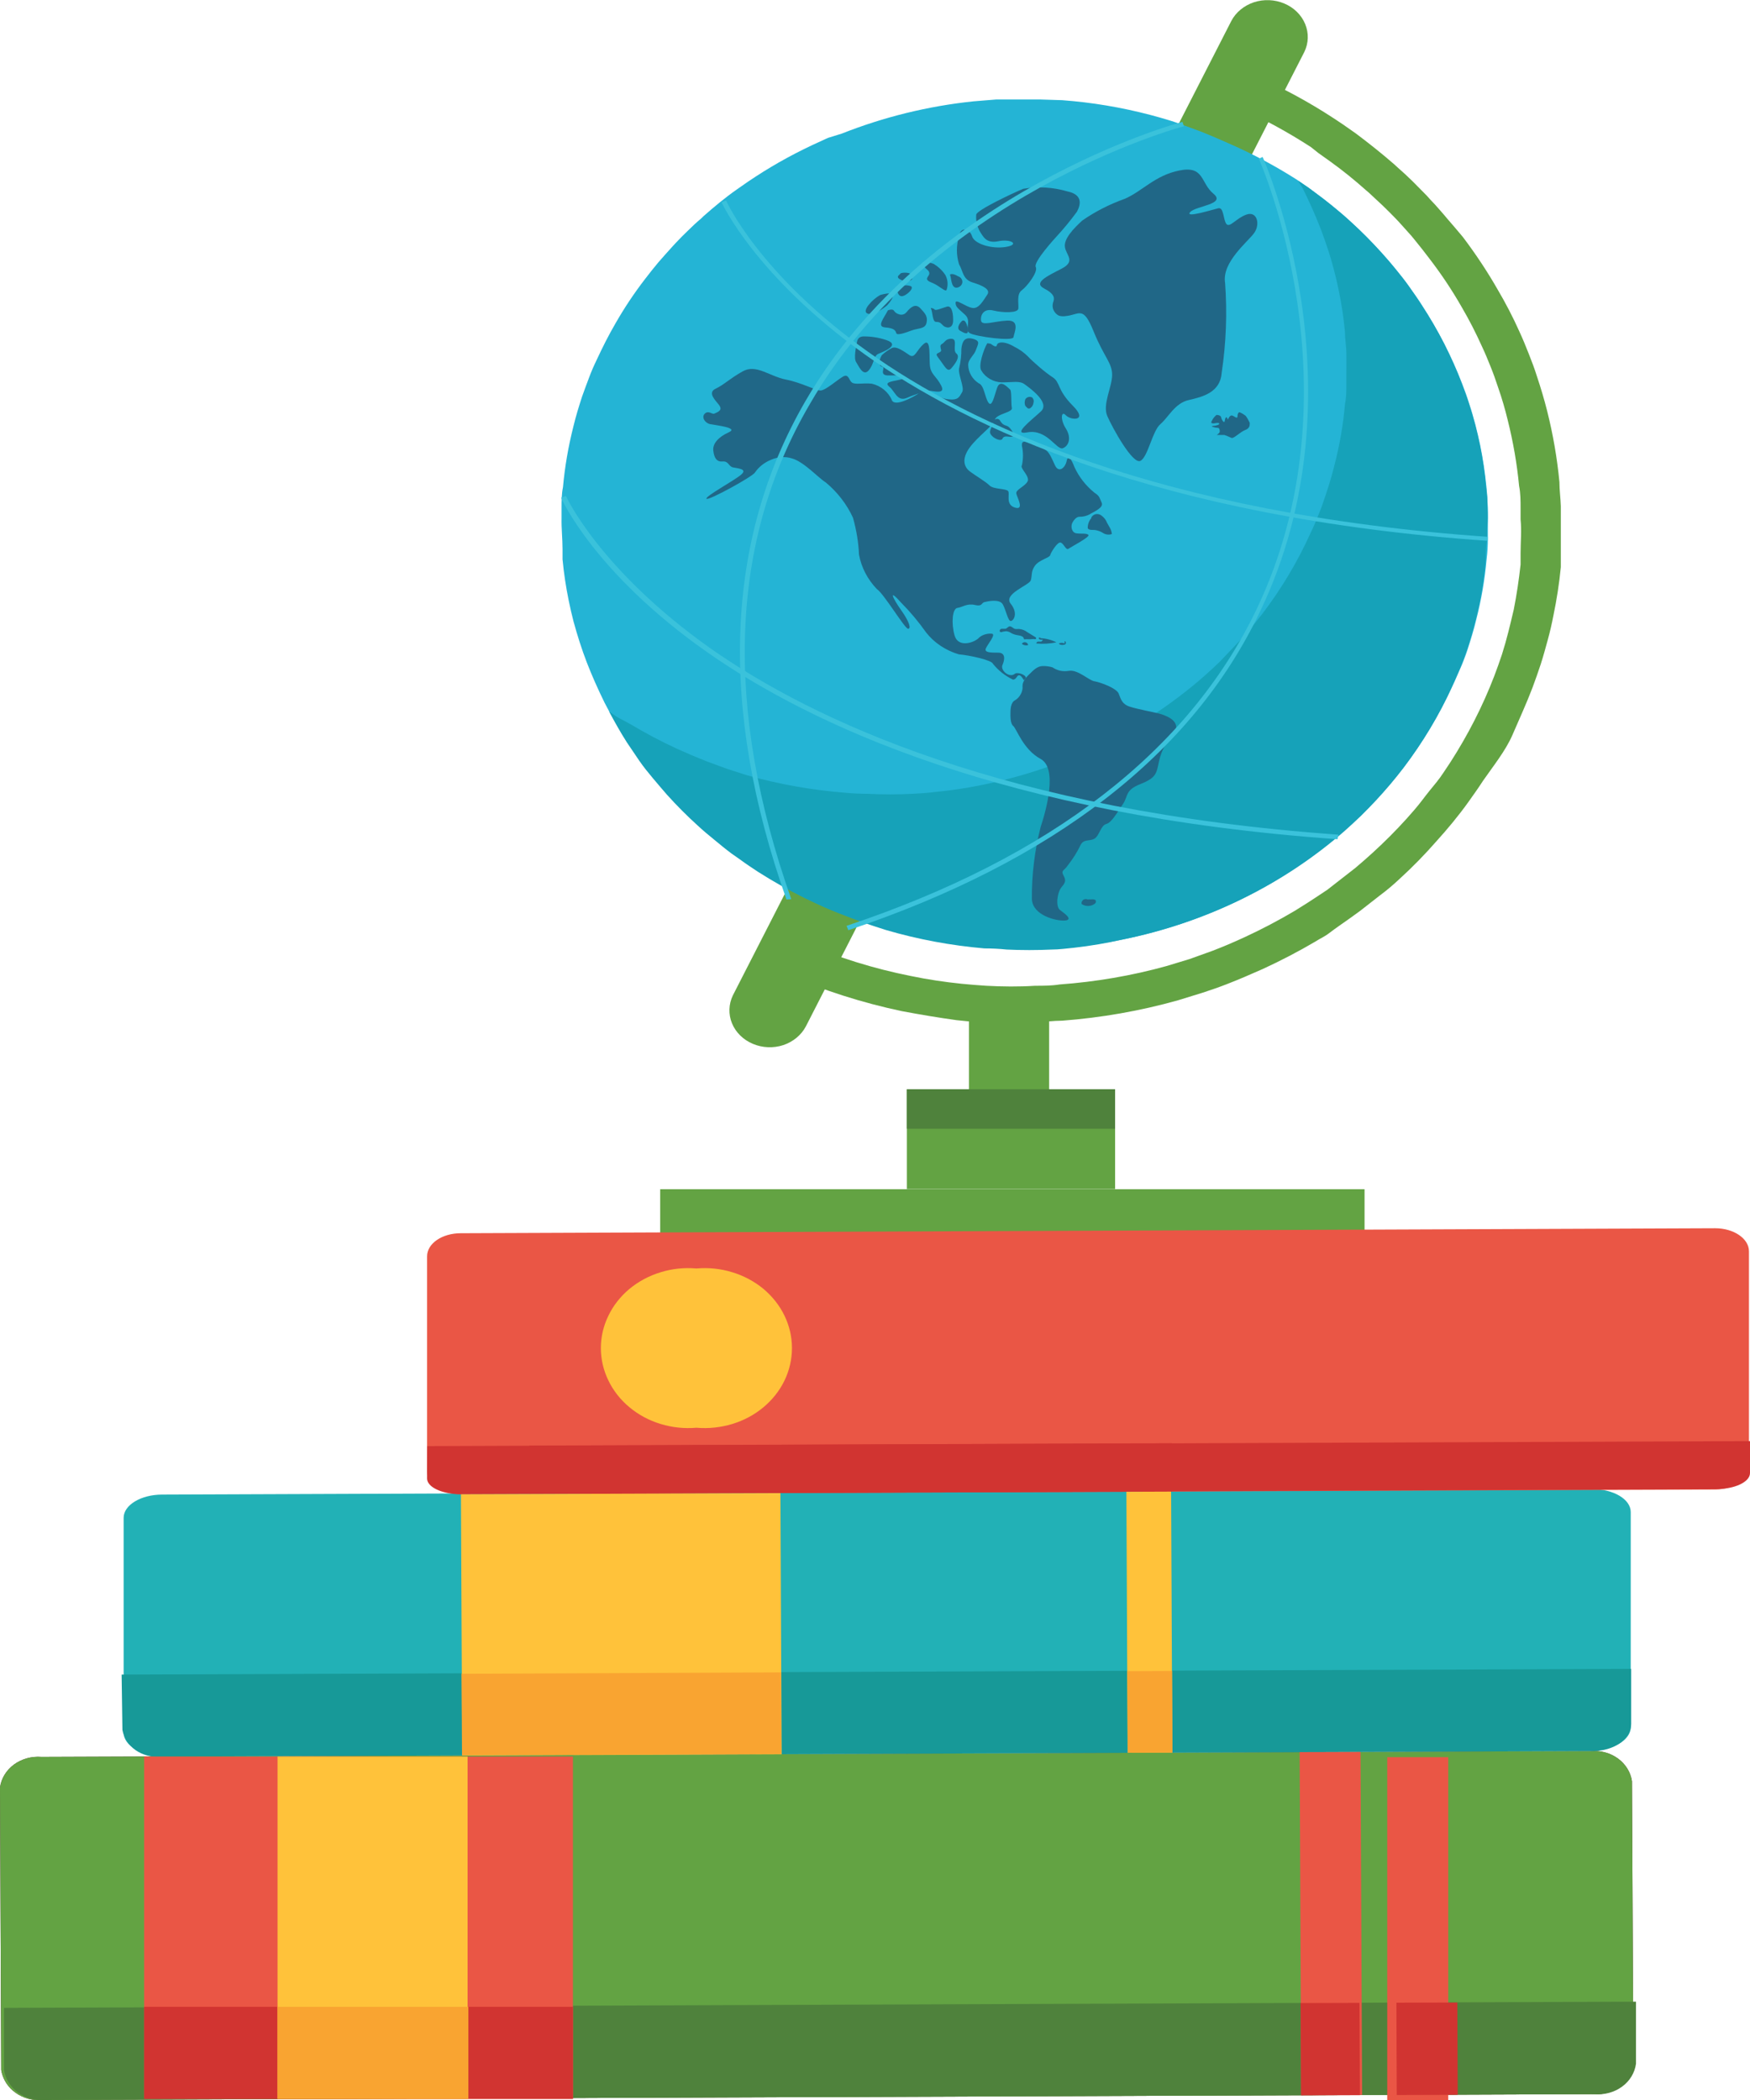 <svg width="20" height="24" viewBox="0 0 20 24" fill="none" xmlns="http://www.w3.org/2000/svg">
<g clip-path="url(#clip0_125_19120)">
<path fill-rule="evenodd" clip-rule="evenodd" d="M11.074 11.438H11.99V12.606C11.99 12.718 11.942 12.825 11.856 12.903C11.77 12.982 11.654 13.026 11.532 13.026C11.411 13.026 11.294 12.982 11.208 12.903C11.123 12.825 11.074 12.718 11.074 12.606V11.438Z" fill="#63A343"/>
<path d="M9.116 10.742L9.187 10.774C9.577 10.943 9.986 11.07 10.408 11.154C10.6 11.194 10.794 11.223 10.989 11.243C11.083 11.253 11.175 11.259 11.271 11.266C11.457 11.276 11.645 11.278 11.83 11.266C11.924 11.266 12.016 11.266 12.11 11.251C12.523 11.221 12.933 11.151 13.33 11.041L13.594 10.961L13.85 10.869C13.979 10.82 14.104 10.766 14.228 10.709C14.424 10.618 14.614 10.518 14.798 10.409L14.943 10.318C15.018 10.27 15.094 10.219 15.172 10.167L15.277 10.085L15.49 9.919C15.559 9.86 15.628 9.801 15.694 9.74C15.827 9.618 15.955 9.49 16.076 9.356C16.136 9.289 16.196 9.221 16.253 9.146C16.31 9.07 16.365 9.003 16.42 8.936C16.475 8.868 16.523 8.789 16.576 8.711C16.776 8.4 16.944 8.072 17.075 7.732C17.107 7.648 17.137 7.564 17.165 7.48C17.192 7.394 17.217 7.307 17.238 7.223C17.258 7.139 17.281 7.053 17.3 6.967C17.334 6.795 17.359 6.625 17.378 6.452C17.378 6.408 17.378 6.366 17.378 6.322C17.378 6.194 17.391 6.066 17.378 5.937C17.378 5.895 17.378 5.851 17.378 5.809C17.378 5.723 17.378 5.639 17.361 5.553C17.337 5.3 17.293 5.049 17.231 4.801C17.201 4.677 17.165 4.553 17.123 4.433C17.096 4.351 17.068 4.271 17.036 4.192C17.004 4.112 16.972 4.034 16.935 3.956C16.867 3.805 16.791 3.656 16.706 3.511C16.596 3.318 16.472 3.132 16.335 2.954C16.283 2.885 16.228 2.815 16.17 2.744C16.145 2.712 16.12 2.683 16.093 2.654C16.065 2.624 16.028 2.58 15.994 2.544L15.953 2.5C15.905 2.452 15.857 2.401 15.806 2.353L15.644 2.202L15.609 2.172C15.48 2.057 15.344 1.947 15.202 1.845L15.066 1.748L14.982 1.681C14.726 1.515 14.458 1.368 14.178 1.24L14.082 1.198L14.011 1.168L14.201 0.803L14.272 0.832L14.372 0.878C14.676 1.013 14.966 1.171 15.241 1.351L15.348 1.422L15.495 1.525C15.647 1.639 15.794 1.756 15.934 1.878L15.971 1.912C16.031 1.964 16.09 2.019 16.148 2.076L16.305 2.235L16.349 2.284C16.386 2.322 16.42 2.359 16.454 2.399C16.489 2.439 16.512 2.465 16.539 2.498C16.602 2.57 16.661 2.64 16.718 2.708C16.864 2.901 16.997 3.101 17.116 3.309C17.208 3.465 17.291 3.625 17.364 3.788C17.403 3.872 17.437 3.956 17.471 4.042C17.506 4.129 17.538 4.215 17.565 4.301C17.609 4.433 17.648 4.563 17.682 4.698C17.749 4.965 17.796 5.236 17.822 5.509C17.822 5.601 17.835 5.692 17.838 5.784C17.838 5.83 17.838 5.877 17.838 5.923C17.838 6.061 17.838 6.2 17.838 6.343C17.838 6.389 17.838 6.435 17.838 6.482C17.82 6.668 17.791 6.853 17.753 7.036C17.735 7.129 17.714 7.221 17.689 7.312C17.664 7.402 17.639 7.496 17.609 7.589C17.579 7.681 17.547 7.77 17.513 7.862C17.444 8.043 17.361 8.223 17.284 8.402C17.206 8.581 17.064 8.757 16.949 8.923C16.896 9.005 16.839 9.085 16.782 9.165C16.725 9.245 16.665 9.322 16.603 9.398C16.541 9.474 16.477 9.547 16.413 9.618C16.284 9.765 16.147 9.906 16.001 10.039C15.93 10.106 15.857 10.169 15.772 10.232L15.543 10.411L15.424 10.497C15.346 10.553 15.263 10.608 15.195 10.661C15.126 10.713 15.089 10.724 15.039 10.757C14.842 10.873 14.639 10.979 14.43 11.075C14.294 11.135 14.159 11.194 14.022 11.247C13.93 11.283 13.839 11.314 13.745 11.345L13.463 11.432C13.032 11.553 12.588 11.631 12.139 11.665C12.039 11.665 11.938 11.68 11.839 11.682C11.638 11.691 11.436 11.691 11.235 11.682C11.134 11.682 11.033 11.669 10.932 11.659C10.729 11.631 10.521 11.596 10.307 11.556C9.852 11.46 9.411 11.319 8.99 11.135L8.933 11.114L9.116 10.742Z" fill="#63A343"/>
<path fill-rule="evenodd" clip-rule="evenodd" d="M14.677 0.04C14.787 0.086 14.873 0.17 14.916 0.274C14.959 0.378 14.956 0.493 14.906 0.595L9.21 11.73C9.158 11.829 9.065 11.906 8.952 11.944C8.839 11.981 8.714 11.976 8.605 11.93C8.495 11.884 8.409 11.8 8.366 11.696C8.323 11.592 8.327 11.476 8.376 11.375L14.072 0.24C14.124 0.14 14.217 0.064 14.33 0.026C14.443 -0.011 14.568 -0.006 14.677 0.04Z" fill="#63A343"/>
<path d="M15.955 3.08C16.008 3.145 16.058 3.21 16.106 3.278C16.154 3.345 16.205 3.414 16.251 3.488C16.342 3.628 16.427 3.776 16.505 3.927C16.582 4.077 16.651 4.23 16.711 4.387C16.741 4.464 16.769 4.542 16.793 4.62C16.819 4.698 16.841 4.776 16.862 4.855C16.883 4.935 16.901 5.013 16.917 5.091C16.949 5.248 16.972 5.406 16.988 5.566C16.988 5.643 17.002 5.723 17.004 5.801C17.006 5.879 17.004 5.958 17.004 6.038C17.004 6.076 17.004 6.116 17.004 6.156C17.004 6.233 17 6.311 16.99 6.389C16.969 6.623 16.93 6.854 16.871 7.083C16.844 7.196 16.809 7.309 16.773 7.421C16.748 7.496 16.72 7.57 16.693 7.631C16.665 7.692 16.631 7.778 16.599 7.841C16.451 8.165 16.267 8.473 16.049 8.761L15.896 8.95C15.791 9.075 15.679 9.195 15.561 9.31C15.502 9.366 15.442 9.423 15.38 9.478C14.672 10.106 13.788 10.542 12.826 10.738C12.65 10.774 12.472 10.801 12.293 10.818C12.208 10.818 12.121 10.835 12.036 10.839C11.864 10.848 11.693 10.848 11.521 10.839C11.436 10.839 11.349 10.839 11.264 10.827C10.882 10.794 10.505 10.723 10.14 10.617C10.059 10.594 9.979 10.569 9.899 10.541C9.821 10.516 9.741 10.488 9.67 10.457C9.553 10.413 9.441 10.364 9.324 10.312C9.144 10.228 8.969 10.136 8.8 10.034L8.667 9.953C8.596 9.906 8.527 9.86 8.461 9.812L8.36 9.74L8.163 9.585C8.099 9.532 8.037 9.48 7.975 9.423C7.852 9.311 7.735 9.193 7.625 9.07C7.568 9.007 7.515 8.944 7.462 8.879C7.41 8.814 7.359 8.749 7.309 8.681C7.258 8.614 7.213 8.545 7.167 8.471C7.073 8.329 6.987 8.183 6.91 8.032C6.835 7.879 6.766 7.725 6.706 7.57C6.677 7.494 6.649 7.415 6.624 7.337C6.599 7.259 6.576 7.181 6.555 7.104C6.535 7.026 6.516 6.946 6.5 6.866C6.468 6.71 6.444 6.552 6.429 6.393C6.429 6.354 6.429 6.314 6.429 6.276C6.429 6.156 6.415 6.038 6.418 5.921C6.418 5.881 6.418 5.841 6.418 5.803C6.418 5.723 6.418 5.645 6.434 5.568C6.455 5.334 6.495 5.103 6.553 4.874C6.58 4.761 6.615 4.647 6.651 4.536C6.677 4.463 6.704 4.389 6.732 4.316C6.759 4.242 6.791 4.171 6.823 4.105C6.887 3.967 6.956 3.83 7.034 3.696C7.135 3.519 7.249 3.348 7.375 3.185C7.424 3.121 7.474 3.058 7.526 2.996L7.6 2.912L7.689 2.813L7.728 2.771C7.771 2.725 7.815 2.681 7.861 2.637C7.911 2.588 7.959 2.542 8.012 2.498L8.042 2.469C8.161 2.364 8.287 2.259 8.417 2.168L8.543 2.08L8.635 2.019C8.869 1.866 9.117 1.732 9.375 1.616L9.462 1.576L9.62 1.527C10.1 1.337 10.607 1.212 11.127 1.158L11.386 1.137H11.452H11.631C11.716 1.137 11.8 1.137 11.887 1.137L12.139 1.145C12.48 1.17 12.816 1.227 13.145 1.313L13.262 1.345C13.344 1.368 13.424 1.393 13.491 1.418L13.72 1.502C13.836 1.548 13.949 1.597 14.066 1.649C14.303 1.754 14.532 1.874 14.75 2.009C14.821 2.052 14.889 2.098 14.957 2.147L15.057 2.221C15.156 2.294 15.254 2.374 15.348 2.454L15.442 2.538C15.564 2.65 15.681 2.768 15.793 2.891C15.848 2.952 15.902 3.015 15.955 3.08Z" fill="#24B4D5"/>
<path d="M12.744 12.449H10.364V13.589H12.744V12.449Z" fill="#63A343"/>
<path d="M15.595 13.591H7.545V14.398H15.595V13.591Z" fill="#63A343"/>
<path d="M18.174 20.012C18.287 20.002 18.4 20.032 18.489 20.096C18.578 20.16 18.636 20.254 18.651 20.357L18.667 23.586C18.653 23.689 18.595 23.784 18.506 23.848C18.417 23.913 18.304 23.944 18.191 23.933L0.492 24C0.38 24.011 0.267 23.981 0.178 23.917C0.089 23.854 0.03 23.76 0.014 23.657L-3.8147e-06 20.428C0.014 20.325 0.072 20.231 0.16 20.166C0.249 20.101 0.361 20.07 0.474 20.079L18.174 20.012Z" fill="#61313E"/>
<path d="M18.174 20.012C18.287 20.002 18.4 20.032 18.489 20.096C18.578 20.16 18.636 20.254 18.651 20.357L18.667 23.586C18.653 23.689 18.595 23.784 18.506 23.848C18.417 23.913 18.304 23.944 18.191 23.933L0.492 24C0.38 24.011 0.267 23.981 0.178 23.917C0.089 23.854 0.03 23.76 0.014 23.657L-3.8147e-06 20.428C0.014 20.325 0.072 20.231 0.16 20.166C0.249 20.101 0.361 20.07 0.474 20.079L18.174 20.012Z" fill="#63A343"/>
<path d="M18.197 17.018C18.44 17.018 18.637 17.134 18.637 17.281V19.739C18.637 19.884 18.442 20.002 18.2 20.004L1.855 20.067C1.612 20.067 1.415 19.949 1.413 19.804V17.346C1.413 17.201 1.61 17.081 1.853 17.081L18.197 17.018Z" fill="#22B1B6"/>
<path d="M19.602 14.037C19.814 14.037 19.988 14.155 19.988 14.3V16.758C19.988 16.903 19.817 17.02 19.604 17.023L5.268 17.077C5.055 17.077 4.881 16.962 4.881 16.814V14.358C4.881 14.211 5.053 14.094 5.266 14.094L19.602 14.037Z" fill="#EA5645"/>
<path d="M4.881 16.898C4.881 16.997 5.055 17.077 5.268 17.077L19.615 17.018C19.828 17.018 20 16.936 20 16.835V16.47L4.883 16.527L4.881 16.898Z" fill="#D13431"/>
<path d="M7.959 14.497C8.097 14.485 8.237 14.499 8.369 14.54C8.501 14.58 8.622 14.645 8.725 14.73C8.827 14.816 8.91 14.92 8.966 15.037C9.022 15.153 9.051 15.279 9.051 15.407C9.051 15.534 9.022 15.66 8.966 15.777C8.91 15.893 8.827 15.998 8.725 16.083C8.622 16.169 8.501 16.234 8.369 16.274C8.237 16.314 8.097 16.329 7.959 16.317C7.821 16.329 7.681 16.314 7.55 16.274C7.418 16.234 7.297 16.169 7.194 16.083C7.091 15.998 7.009 15.893 6.953 15.777C6.896 15.66 6.867 15.534 6.867 15.407C6.867 15.279 6.896 15.153 6.953 15.037C7.009 14.92 7.091 14.816 7.194 14.73C7.297 14.645 7.418 14.58 7.55 14.54C7.681 14.499 7.821 14.485 7.959 14.497Z" fill="#FFC23A"/>
<path d="M13.391 16.494L6.048 16.521L6.05 17.074L13.393 17.047L13.391 16.494Z" fill="#D13431"/>
<path d="M1.399 19.771C1.416 19.862 1.47 19.945 1.55 20.002C1.631 20.058 1.731 20.084 1.832 20.075L18.202 20.012C18.447 20.012 18.642 19.874 18.642 19.703V19.073L1.39 19.138L1.399 19.771Z" fill="#179998"/>
<path d="M8.919 17.064L5.268 17.078L5.282 20.063L8.933 20.049L8.919 17.064Z" fill="#FFC23A"/>
<path d="M13.384 17.047L12.873 17.049L12.887 20.032L13.398 20.03L13.384 17.047Z" fill="#FFC23A"/>
<path d="M8.924 19.113L5.275 19.129L5.28 20.061L8.929 20.046L8.924 19.113Z" fill="#F9A431"/>
<path d="M13.395 19.097L12.884 19.099L12.889 20.032L13.4 20.03L13.395 19.097Z" fill="#F9A431"/>
<path d="M0.046 23.657C0.061 23.76 0.12 23.853 0.208 23.917C0.297 23.981 0.41 24.011 0.522 24L18.223 23.933C18.335 23.943 18.448 23.913 18.537 23.848C18.626 23.784 18.683 23.689 18.697 23.586V22.876L0.046 22.947V23.657Z" fill="#4F823C"/>
<path d="M15.549 20.022L14.853 20.024L14.871 23.945L15.567 23.942L15.549 20.022Z" fill="#EA5645"/>
<path d="M16.551 20.082H15.854V24.002H16.551V20.082Z" fill="#EA5645"/>
<path d="M15.537 22.89L14.864 22.892L14.869 23.947L15.542 23.945L15.537 22.89Z" fill="#D13431"/>
<path d="M16.655 22.886L15.959 22.888L15.963 23.943L16.66 23.941L16.655 22.886Z" fill="#D13431"/>
<path d="M17 5.799C17 5.721 17 5.641 16.983 5.564C16.969 5.404 16.945 5.246 16.913 5.089C16.896 5.011 16.878 4.931 16.858 4.853C16.837 4.776 16.814 4.696 16.789 4.618C16.764 4.54 16.736 4.463 16.706 4.385C16.647 4.229 16.578 4.076 16.503 3.925C16.426 3.774 16.34 3.628 16.246 3.486C16.2 3.414 16.152 3.345 16.104 3.275C16.056 3.206 16.003 3.143 15.95 3.078C15.898 3.013 15.843 2.95 15.788 2.889C15.678 2.765 15.561 2.647 15.438 2.536C15.408 2.507 15.376 2.479 15.344 2.452C15.25 2.372 15.153 2.292 15.053 2.219L14.954 2.145L14.837 2.067C14.853 2.099 14.874 2.126 14.89 2.156C14.966 2.309 15.034 2.462 15.094 2.616C15.123 2.693 15.15 2.771 15.176 2.849C15.202 2.927 15.225 3.007 15.245 3.084C15.266 3.162 15.284 3.242 15.3 3.32C15.333 3.477 15.356 3.635 15.371 3.794C15.371 3.872 15.385 3.952 15.387 4.03C15.389 4.107 15.387 4.187 15.387 4.267C15.387 4.305 15.387 4.345 15.387 4.385C15.387 4.463 15.387 4.54 15.371 4.62C15.351 4.853 15.311 5.084 15.252 5.311C15.225 5.425 15.19 5.538 15.153 5.65C15.128 5.725 15.103 5.799 15.073 5.872C15.043 5.946 15.014 6.017 14.982 6.082C14.835 6.41 14.65 6.721 14.43 7.011C14.381 7.074 14.33 7.137 14.278 7.2C14.173 7.324 14.05 7.444 13.944 7.559C13.885 7.616 13.823 7.673 13.761 7.728C13.055 8.347 12.177 8.777 11.223 8.971C11.047 9.007 10.869 9.034 10.689 9.051C10.602 9.062 10.518 9.068 10.431 9.072C10.259 9.081 10.087 9.081 9.915 9.072C9.83 9.072 9.745 9.068 9.661 9.06C9.279 9.03 8.902 8.963 8.536 8.86L8.307 8.786L8.078 8.702C7.962 8.656 7.849 8.608 7.732 8.555C7.552 8.472 7.377 8.379 7.208 8.278L7.052 8.194L6.961 8.131C7.025 8.251 7.091 8.37 7.164 8.484C7.21 8.553 7.258 8.623 7.306 8.694C7.355 8.765 7.407 8.829 7.46 8.892C7.513 8.955 7.568 9.02 7.623 9.083C7.734 9.206 7.851 9.324 7.975 9.436C8.035 9.492 8.099 9.545 8.163 9.597C8.227 9.65 8.291 9.703 8.358 9.753L8.459 9.824C8.525 9.873 8.596 9.919 8.665 9.965L8.798 10.047C8.967 10.148 9.142 10.241 9.322 10.324C9.434 10.377 9.551 10.425 9.668 10.469C9.746 10.501 9.826 10.528 9.897 10.553C9.968 10.579 10.055 10.606 10.126 10.629C10.492 10.736 10.869 10.806 11.251 10.839C11.335 10.839 11.419 10.843 11.505 10.852C11.677 10.86 11.848 10.86 12.02 10.852C12.107 10.852 12.192 10.839 12.279 10.831C12.463 10.81 12.646 10.779 12.826 10.738C13.782 10.545 14.661 10.114 15.369 9.495C15.431 9.44 15.492 9.383 15.552 9.326C15.669 9.211 15.781 9.091 15.886 8.967C15.94 8.904 15.99 8.841 16.038 8.778C16.256 8.49 16.442 8.182 16.59 7.858C16.622 7.786 16.651 7.713 16.681 7.648C16.711 7.583 16.736 7.503 16.761 7.438C16.798 7.326 16.832 7.213 16.86 7.099C16.919 6.871 16.959 6.64 16.979 6.406C16.979 6.328 16.979 6.251 16.995 6.173C16.995 6.133 16.995 6.093 16.995 6.055C17.004 5.956 17.004 5.883 17 5.799Z" fill="#16A2B9"/>
<path d="M12.744 12.449H10.364V12.9H12.744V12.449Z" fill="#4F823C"/>
<path d="M14.283 4.832C14.283 4.864 14.283 4.895 14.228 4.916C14.173 4.937 14.102 5.013 14.075 5.005C14.048 4.992 14.02 4.981 13.992 4.971C13.969 4.971 13.903 4.971 13.905 4.971C13.908 4.971 13.94 4.948 13.94 4.933C13.94 4.918 13.94 4.889 13.914 4.889C13.889 4.889 13.82 4.872 13.864 4.868C13.908 4.864 13.942 4.851 13.933 4.839C13.924 4.826 13.885 4.839 13.871 4.839C13.857 4.839 13.83 4.839 13.85 4.809C13.862 4.783 13.88 4.76 13.903 4.742C13.903 4.742 13.951 4.742 13.956 4.769C13.96 4.797 13.992 4.845 13.997 4.811C14.001 4.778 14.013 4.757 14.024 4.776C14.036 4.795 14.024 4.809 14.043 4.776C14.061 4.742 14.079 4.744 14.1 4.757C14.12 4.769 14.143 4.786 14.143 4.757C14.143 4.727 14.157 4.702 14.175 4.715C14.198 4.725 14.218 4.738 14.237 4.753C14.255 4.778 14.27 4.805 14.283 4.832Z" fill="#206787"/>
<path d="M12.029 7.627C12.055 7.645 12.085 7.658 12.116 7.665C12.148 7.672 12.181 7.672 12.213 7.667C12.318 7.648 12.442 7.776 12.508 7.786C12.574 7.797 12.76 7.864 12.785 7.927C12.81 7.99 12.822 8.047 12.911 8.076C13.001 8.106 13.216 8.144 13.271 8.162C13.326 8.181 13.516 8.244 13.41 8.389C13.329 8.476 13.273 8.58 13.248 8.692C13.216 8.833 13.223 8.885 13.037 8.959C12.852 9.032 12.897 9.097 12.833 9.19C12.769 9.282 12.707 9.4 12.643 9.417C12.579 9.434 12.565 9.551 12.508 9.585C12.451 9.618 12.387 9.585 12.35 9.656C12.309 9.742 12.257 9.823 12.197 9.898C12.171 9.942 12.123 9.946 12.151 9.999C12.178 10.051 12.187 10.076 12.135 10.135C12.082 10.194 12.061 10.36 12.114 10.4C12.167 10.44 12.27 10.511 12.171 10.52C12.073 10.528 11.803 10.463 11.793 10.278C11.79 10.001 11.824 9.725 11.892 9.455C11.956 9.261 12.091 8.78 11.892 8.673C11.693 8.566 11.617 8.326 11.58 8.297C11.544 8.268 11.548 8.177 11.548 8.148C11.548 8.118 11.548 8.028 11.601 8.003C11.63 7.985 11.652 7.96 11.667 7.931C11.682 7.903 11.689 7.871 11.686 7.839C11.686 7.772 11.755 7.715 11.78 7.69C11.805 7.665 11.855 7.612 11.917 7.612C11.955 7.611 11.993 7.616 12.029 7.627Z" fill="#206787"/>
<path d="M12.437 10.282C12.429 10.278 12.419 10.275 12.409 10.275C12.4 10.275 12.39 10.278 12.382 10.282C12.374 10.288 12.368 10.295 12.364 10.304C12.36 10.312 12.36 10.322 12.361 10.331C12.382 10.346 12.408 10.354 12.435 10.354C12.461 10.354 12.487 10.346 12.508 10.331C12.514 10.327 12.519 10.322 12.522 10.316C12.525 10.31 12.525 10.304 12.524 10.297C12.524 10.282 12.501 10.278 12.485 10.278C12.47 10.28 12.454 10.28 12.439 10.278L12.437 10.282Z" fill="#206787"/>
<path d="M11.883 7.293C11.949 7.295 12.014 7.311 12.073 7.341C11.998 7.357 11.92 7.361 11.844 7.354C11.844 7.354 11.844 7.335 11.864 7.333H11.899C11.899 7.333 11.922 7.318 11.915 7.309C11.906 7.312 11.896 7.312 11.887 7.309C11.883 7.308 11.879 7.306 11.876 7.302C11.873 7.299 11.871 7.295 11.871 7.291C11.873 7.289 11.874 7.288 11.877 7.287C11.879 7.287 11.881 7.286 11.883 7.286C11.885 7.286 11.887 7.287 11.889 7.287C11.891 7.288 11.893 7.289 11.894 7.291L11.883 7.293Z" fill="#206787"/>
<path d="M12.167 7.354C12.156 7.349 12.145 7.347 12.133 7.347C12.122 7.347 12.111 7.349 12.1 7.354C12.1 7.354 12.1 7.354 12.114 7.366C12.131 7.372 12.15 7.372 12.167 7.366C12.183 7.366 12.19 7.335 12.167 7.326V7.354Z" fill="#206787"/>
<path d="M11.725 7.305C11.717 7.307 11.709 7.307 11.702 7.305C11.702 7.305 11.702 7.286 11.686 7.276C11.67 7.265 11.642 7.261 11.617 7.257C11.592 7.252 11.569 7.243 11.548 7.23C11.538 7.223 11.526 7.218 11.513 7.216C11.501 7.213 11.488 7.214 11.475 7.217C11.459 7.217 11.436 7.234 11.427 7.217C11.425 7.213 11.425 7.209 11.425 7.206C11.426 7.202 11.428 7.198 11.43 7.195C11.433 7.192 11.436 7.189 11.44 7.188C11.444 7.186 11.448 7.185 11.452 7.186C11.464 7.186 11.477 7.186 11.489 7.186C11.507 7.186 11.521 7.158 11.541 7.158C11.562 7.158 11.58 7.183 11.601 7.188C11.615 7.19 11.629 7.19 11.642 7.188C11.679 7.19 11.713 7.203 11.741 7.225L11.837 7.284C11.838 7.285 11.84 7.287 11.84 7.289C11.841 7.29 11.842 7.292 11.842 7.294C11.842 7.295 11.841 7.297 11.84 7.299C11.84 7.301 11.838 7.302 11.837 7.303C11.829 7.306 11.821 7.306 11.814 7.303C11.784 7.306 11.755 7.307 11.725 7.305Z" fill="#206787"/>
<path d="M11.681 7.354C11.686 7.348 11.692 7.343 11.7 7.341C11.707 7.339 11.715 7.339 11.722 7.341C11.73 7.343 11.737 7.347 11.742 7.353C11.746 7.358 11.749 7.365 11.75 7.372C11.738 7.376 11.725 7.377 11.712 7.374C11.7 7.372 11.688 7.366 11.679 7.358L11.681 7.354Z" fill="#206787"/>
<path d="M11.725 7.749C11.725 7.707 11.622 7.679 11.599 7.7C11.535 7.753 11.429 7.66 11.457 7.599C11.484 7.538 11.493 7.459 11.409 7.459C11.324 7.459 11.246 7.459 11.267 7.41C11.287 7.362 11.393 7.242 11.331 7.242C11.302 7.24 11.273 7.244 11.246 7.254C11.22 7.263 11.196 7.279 11.177 7.299C11.115 7.351 10.948 7.4 10.909 7.261C10.87 7.122 10.884 6.956 10.941 6.948C10.999 6.94 11.051 6.893 11.141 6.914C11.23 6.935 11.214 6.889 11.251 6.881C11.287 6.872 11.425 6.841 11.461 6.908C11.498 6.975 11.519 7.097 11.551 7.097C11.583 7.097 11.64 7.011 11.551 6.9C11.461 6.788 11.761 6.69 11.78 6.633C11.798 6.576 11.78 6.532 11.828 6.465C11.876 6.398 11.995 6.375 12.002 6.345C12.009 6.316 12.08 6.2 12.116 6.2C12.153 6.2 12.181 6.293 12.21 6.272C12.24 6.251 12.458 6.137 12.439 6.114C12.421 6.091 12.355 6.103 12.302 6.095C12.249 6.087 12.24 6.026 12.249 5.992C12.258 5.959 12.297 5.906 12.334 5.906C12.377 5.907 12.419 5.897 12.455 5.877C12.48 5.858 12.618 5.805 12.591 5.746C12.563 5.687 12.57 5.671 12.508 5.631C12.408 5.55 12.33 5.449 12.279 5.337C12.242 5.24 12.206 5.192 12.19 5.269C12.174 5.347 12.1 5.41 12.057 5.318C12.013 5.225 11.99 5.158 11.931 5.131C11.871 5.103 11.874 5.082 11.805 5.072C11.736 5.061 11.674 5.013 11.679 5.095C11.695 5.169 11.695 5.244 11.679 5.318C11.651 5.351 11.78 5.448 11.741 5.507C11.702 5.566 11.606 5.597 11.615 5.641C11.624 5.685 11.711 5.835 11.599 5.801C11.486 5.767 11.546 5.641 11.521 5.612C11.496 5.582 11.354 5.593 11.31 5.549C11.267 5.505 11.143 5.433 11.081 5.385C11.019 5.337 10.987 5.246 11.081 5.116C11.175 4.986 11.354 4.864 11.37 4.797C11.386 4.729 11.576 4.715 11.564 4.662C11.553 4.61 11.564 4.469 11.544 4.452C11.523 4.435 11.434 4.328 11.397 4.429C11.361 4.53 11.338 4.66 11.296 4.601C11.255 4.542 11.248 4.404 11.186 4.381C11.149 4.357 11.119 4.326 11.098 4.289C11.077 4.253 11.066 4.212 11.065 4.171C11.065 4.103 11.134 4.061 11.154 3.998C11.175 3.935 11.212 3.897 11.118 3.872C11.024 3.847 10.996 3.902 10.987 3.988C10.988 4.058 10.98 4.129 10.964 4.198C10.939 4.265 11.028 4.429 10.996 4.481C10.964 4.534 10.955 4.578 10.834 4.563C10.712 4.549 10.577 4.442 10.508 4.49C10.44 4.538 10.225 4.656 10.192 4.572C10.173 4.526 10.142 4.486 10.102 4.453C10.063 4.421 10.015 4.397 9.963 4.385C9.863 4.374 9.769 4.4 9.734 4.37C9.7 4.341 9.698 4.269 9.636 4.303C9.574 4.337 9.434 4.463 9.377 4.463C9.32 4.463 9.166 4.374 8.978 4.337C8.791 4.299 8.642 4.158 8.488 4.244C8.335 4.33 8.278 4.395 8.179 4.442C8.081 4.488 8.179 4.578 8.216 4.626C8.252 4.675 8.236 4.698 8.163 4.727C8.138 4.738 8.097 4.687 8.055 4.727C8.014 4.767 8.055 4.834 8.115 4.847C8.175 4.86 8.447 4.887 8.33 4.94C8.213 4.992 8.142 5.07 8.152 5.15C8.161 5.229 8.188 5.28 8.257 5.274C8.326 5.267 8.326 5.328 8.374 5.341C8.422 5.353 8.548 5.356 8.472 5.423C8.397 5.49 8.055 5.673 8.074 5.7C8.092 5.727 8.607 5.444 8.628 5.4C8.672 5.336 8.736 5.285 8.811 5.255C8.849 5.238 8.889 5.227 8.931 5.225C8.973 5.222 9.015 5.227 9.054 5.24C9.191 5.28 9.354 5.463 9.439 5.515C9.573 5.627 9.678 5.764 9.748 5.916C9.787 6.054 9.811 6.195 9.817 6.337C9.843 6.483 9.914 6.62 10.021 6.732C10.101 6.784 10.341 7.186 10.378 7.186C10.415 7.186 10.394 7.108 10.3 6.975C10.206 6.843 10.142 6.711 10.3 6.889C10.405 6.995 10.499 7.108 10.584 7.228C10.676 7.346 10.807 7.433 10.957 7.478C11.079 7.488 11.335 7.545 11.347 7.585C11.407 7.661 11.486 7.723 11.576 7.767C11.617 7.767 11.619 7.719 11.645 7.717C11.67 7.715 11.693 7.763 11.702 7.774C11.71 7.766 11.717 7.757 11.725 7.749Z" fill="#206787"/>
<path d="M12.474 5.919C12.45 5.946 12.436 5.979 12.432 6.013C12.431 6.021 12.431 6.03 12.432 6.038C12.446 6.061 12.485 6.055 12.513 6.057C12.547 6.062 12.58 6.074 12.609 6.093C12.623 6.102 12.639 6.107 12.657 6.109C12.674 6.111 12.691 6.109 12.707 6.103C12.704 6.075 12.695 6.048 12.68 6.024L12.652 5.975C12.638 5.938 12.611 5.905 12.574 5.883C12.565 5.878 12.555 5.876 12.545 5.875C12.535 5.874 12.524 5.875 12.515 5.878C12.505 5.882 12.496 5.887 12.489 5.893C12.481 5.9 12.475 5.908 12.471 5.916L12.474 5.919Z" fill="#206787"/>
<path d="M12.181 3.612C12.338 3.597 12.377 3.488 12.497 3.784C12.616 4.08 12.71 4.145 12.71 4.284C12.71 4.423 12.597 4.622 12.655 4.755C12.712 4.887 12.945 5.311 13.033 5.267C13.12 5.223 13.168 4.927 13.262 4.847C13.355 4.767 13.427 4.608 13.585 4.572C13.743 4.536 13.946 4.486 13.962 4.261C14.013 3.92 14.026 3.576 14.001 3.233C13.962 2.996 14.262 2.763 14.334 2.662C14.405 2.561 14.366 2.41 14.246 2.452C14.127 2.494 14.056 2.605 14.017 2.561C13.979 2.517 13.988 2.366 13.924 2.38C13.859 2.395 13.539 2.496 13.601 2.425C13.662 2.353 14.017 2.336 13.868 2.214C13.72 2.093 13.765 1.891 13.481 1.948C13.197 2.004 13.055 2.187 12.852 2.273C12.679 2.335 12.516 2.418 12.368 2.521C12.265 2.616 12.155 2.731 12.171 2.826C12.187 2.92 12.297 2.986 12.13 3.072C11.963 3.158 11.807 3.231 11.933 3.297C12.059 3.362 12.052 3.412 12.036 3.454C12.027 3.483 12.027 3.513 12.039 3.541C12.051 3.569 12.072 3.592 12.1 3.607C12.126 3.615 12.154 3.617 12.181 3.612Z" fill="#206787"/>
<path d="M11.283 3.923C11.244 3.988 11.173 4.189 11.219 4.24C11.241 4.278 11.274 4.309 11.315 4.332C11.355 4.355 11.4 4.368 11.447 4.37C11.58 4.37 11.651 4.349 11.709 4.391C11.766 4.433 12.006 4.601 11.896 4.702C11.787 4.803 11.56 4.975 11.738 4.942C11.967 4.897 12.077 5.152 12.148 5.122C12.219 5.093 12.245 4.998 12.181 4.897C12.116 4.797 12.126 4.687 12.181 4.746C12.236 4.805 12.442 4.818 12.261 4.637C12.08 4.456 12.119 4.37 12.032 4.313C11.945 4.257 11.803 4.133 11.748 4.074C11.704 4.03 11.653 3.993 11.596 3.965C11.477 3.893 11.399 3.908 11.393 3.944C11.386 3.979 11.345 3.944 11.322 3.929C11.309 3.926 11.296 3.924 11.283 3.923Z" fill="#206787"/>
<path d="M12.064 2.715C12.152 2.62 12.234 2.521 12.309 2.418C12.355 2.33 12.371 2.223 12.197 2.187C12.034 2.139 11.861 2.129 11.693 2.158C11.573 2.208 11.157 2.404 11.157 2.454C11.151 2.518 11.165 2.583 11.196 2.641C11.235 2.7 11.267 2.786 11.409 2.757C11.551 2.727 11.661 2.794 11.496 2.822C11.331 2.849 11.134 2.786 11.109 2.7C11.083 2.614 10.976 2.584 10.96 2.7C10.928 2.804 10.928 2.915 10.96 3.019C11.008 3.099 11.001 3.194 11.118 3.229C11.235 3.265 11.324 3.309 11.283 3.368C11.241 3.427 11.189 3.534 11.111 3.519C11.033 3.505 10.921 3.41 10.921 3.46C10.921 3.511 10.953 3.526 11.031 3.599C11.109 3.673 11.015 3.771 11.086 3.809C11.157 3.847 11.576 3.904 11.583 3.853C11.59 3.803 11.663 3.658 11.512 3.664C11.361 3.67 11.221 3.729 11.212 3.664C11.203 3.599 11.244 3.521 11.354 3.549C11.464 3.576 11.631 3.578 11.638 3.528C11.645 3.477 11.615 3.362 11.677 3.318C11.738 3.273 11.867 3.107 11.837 3.051C11.807 2.994 12.064 2.715 12.064 2.715Z" fill="#206787"/>
<path d="M9.863 3.845C9.846 3.846 9.831 3.851 9.819 3.861C9.807 3.871 9.799 3.885 9.796 3.9C9.782 3.971 9.755 4.095 9.785 4.139C9.814 4.183 9.863 4.305 9.927 4.234C9.991 4.162 9.982 4.068 10.037 4.044C10.092 4.021 10.298 3.944 10.131 3.887C10.045 3.858 9.954 3.843 9.863 3.845Z" fill="#206787"/>
<path d="M10.078 4.059C10.046 4.11 10.039 4.183 10.078 4.189C10.117 4.196 10.078 4.24 10.094 4.269C10.11 4.299 10.165 4.29 10.229 4.29C10.293 4.29 10.378 4.32 10.277 4.341C10.176 4.362 10.103 4.37 10.165 4.421C10.227 4.471 10.252 4.587 10.355 4.551C10.439 4.514 10.526 4.485 10.616 4.465C10.662 4.465 10.813 4.515 10.756 4.406C10.699 4.297 10.646 4.284 10.63 4.196C10.614 4.107 10.646 3.855 10.559 3.929C10.472 4.002 10.458 4.101 10.394 4.059C10.33 4.017 10.245 3.95 10.19 3.979C10.149 4.001 10.111 4.028 10.078 4.059Z" fill="#206787"/>
<path d="M10.059 3.372C9.966 3.423 9.849 3.553 9.911 3.582C9.973 3.612 10.092 3.53 10.14 3.488C10.321 3.286 10.059 3.372 10.059 3.372Z" fill="#206787"/>
<path d="M10.147 3.547C10.101 3.639 10.014 3.734 10.117 3.742C10.22 3.75 10.234 3.778 10.243 3.807C10.252 3.836 10.337 3.807 10.415 3.778C10.492 3.748 10.573 3.763 10.589 3.689C10.605 3.616 10.573 3.582 10.518 3.523C10.463 3.465 10.408 3.509 10.36 3.568C10.312 3.626 10.234 3.582 10.218 3.553C10.202 3.523 10.147 3.547 10.147 3.547Z" fill="#206787"/>
<path d="M10.266 3.152C10.263 3.155 10.262 3.16 10.262 3.164C10.262 3.169 10.263 3.173 10.266 3.177C10.277 3.188 10.29 3.196 10.305 3.202C10.32 3.208 10.336 3.211 10.353 3.21C10.378 3.21 10.408 3.21 10.421 3.194C10.435 3.177 10.421 3.133 10.389 3.122C10.359 3.114 10.326 3.114 10.296 3.122L10.266 3.152Z" fill="#206787"/>
<path d="M11.745 4.666C11.749 4.668 11.754 4.669 11.759 4.669C11.764 4.669 11.768 4.668 11.773 4.666C11.784 4.658 11.794 4.648 11.8 4.637C11.807 4.625 11.811 4.612 11.812 4.599C11.815 4.589 11.815 4.579 11.812 4.569C11.809 4.559 11.803 4.55 11.796 4.542C11.789 4.539 11.782 4.537 11.774 4.536C11.767 4.535 11.759 4.536 11.752 4.538C11.745 4.54 11.738 4.543 11.732 4.548C11.726 4.552 11.721 4.557 11.718 4.563C11.708 4.588 11.708 4.615 11.718 4.639L11.745 4.666Z" fill="#206787"/>
<path d="M11.377 4.792C11.371 4.794 11.366 4.796 11.362 4.8C11.358 4.804 11.355 4.808 11.354 4.813C11.354 4.87 11.294 4.916 11.322 4.963C11.349 5.009 11.441 5.051 11.457 5.013C11.473 4.975 11.519 4.992 11.544 4.992C11.569 4.992 11.615 4.992 11.557 4.912C11.5 4.832 11.482 4.895 11.425 4.801C11.42 4.795 11.414 4.791 11.407 4.789C11.4 4.787 11.393 4.787 11.386 4.788L11.377 4.792Z" fill="#206787"/>
<path d="M10.765 3.931C10.758 3.934 10.753 3.94 10.75 3.946C10.747 3.953 10.747 3.96 10.749 3.967C10.749 3.994 10.774 4.011 10.731 4.03C10.687 4.049 10.699 4.055 10.751 4.126C10.804 4.198 10.831 4.257 10.873 4.208C10.914 4.16 10.978 4.078 10.93 4.04C10.882 4.002 10.95 3.876 10.877 3.872C10.804 3.868 10.793 3.921 10.765 3.931Z" fill="#206787"/>
<path d="M10.552 3.028C10.573 3.076 10.621 3.086 10.621 3.124C10.621 3.162 10.547 3.191 10.646 3.229C10.744 3.267 10.811 3.351 10.82 3.307C10.837 3.252 10.831 3.194 10.804 3.143C10.771 3.093 10.726 3.05 10.673 3.017C10.536 2.965 10.552 3.028 10.552 3.028Z" fill="#206787"/>
<path d="M10.268 3.284C10.243 3.284 10.252 3.385 10.305 3.385C10.357 3.385 10.46 3.286 10.405 3.269C10.383 3.262 10.359 3.259 10.335 3.262C10.311 3.264 10.288 3.272 10.268 3.284Z" fill="#206787"/>
<path d="M10.637 3.519C10.662 3.568 10.653 3.679 10.699 3.679C10.744 3.679 10.751 3.694 10.779 3.721C10.806 3.748 10.893 3.769 10.893 3.66C10.893 3.551 10.868 3.49 10.82 3.505C10.772 3.519 10.694 3.553 10.682 3.538C10.671 3.523 10.637 3.519 10.637 3.519Z" fill="#206787"/>
<path d="M10.857 3.139C10.873 3.173 10.868 3.288 10.93 3.288C10.947 3.287 10.963 3.281 10.975 3.27C10.987 3.26 10.995 3.246 10.998 3.231C11 3.215 10.997 3.2 10.988 3.187C10.98 3.173 10.966 3.163 10.95 3.158C10.877 3.114 10.857 3.139 10.857 3.139Z" fill="#206787"/>
<path d="M10.994 3.668C10.948 3.713 10.937 3.761 10.973 3.78C11.01 3.799 11.083 3.851 11.058 3.742C11.033 3.633 10.994 3.668 10.994 3.668Z" fill="#206787"/>
<path d="M15.286 9.591C11.464 9.322 9.253 8.276 8.074 7.448C6.793 6.547 6.413 5.696 6.413 5.687L6.468 5.669C6.468 5.669 6.848 6.509 8.117 7.408C9.29 8.232 11.489 9.27 15.296 9.539L15.286 9.591Z" fill="#3AC2DB"/>
<path d="M8.988 10.28C8.213 8.085 8.287 6.169 9.203 4.587C10.591 2.189 13.472 1.401 13.514 1.393L13.53 1.443C13.488 1.452 10.628 2.233 9.253 4.622C8.337 6.19 8.273 8.093 9.043 10.276L8.988 10.28Z" fill="#3AC2DB"/>
<path d="M9.695 10.631L9.675 10.581C12.009 9.801 13.582 8.585 14.359 6.967C15.557 4.465 14.4 1.841 14.386 1.813L14.43 1.794C14.443 1.819 15.611 4.465 14.402 6.986C13.63 8.614 12.043 9.845 9.695 10.631Z" fill="#3AC2DB"/>
<path d="M17.002 6.181C13.229 5.919 11.047 4.881 9.89 4.055C8.626 3.152 8.246 2.311 8.246 2.311L8.298 2.292C8.298 2.292 8.672 3.133 9.924 4.023C11.07 4.843 13.248 5.874 17.002 6.135V6.181Z" fill="#3AC2DB"/>
<path d="M6.548 20.075H1.647V23.987H6.548V20.075Z" fill="#EA5645"/>
<path d="M6.548 22.935H1.647V23.987H6.548V22.935Z" fill="#D13431"/>
<path d="M5.344 20.075H3.172V23.987H5.344V20.075Z" fill="#FFC23A"/>
<path d="M5.353 22.935H3.172V23.987H5.353V22.935Z" fill="#F9A431"/>
</g>
<defs>
<clipPath id="clip0_125_19120">
<rect width="20" height="24" fill="white"/>
</clipPath>
</defs>
</svg>
